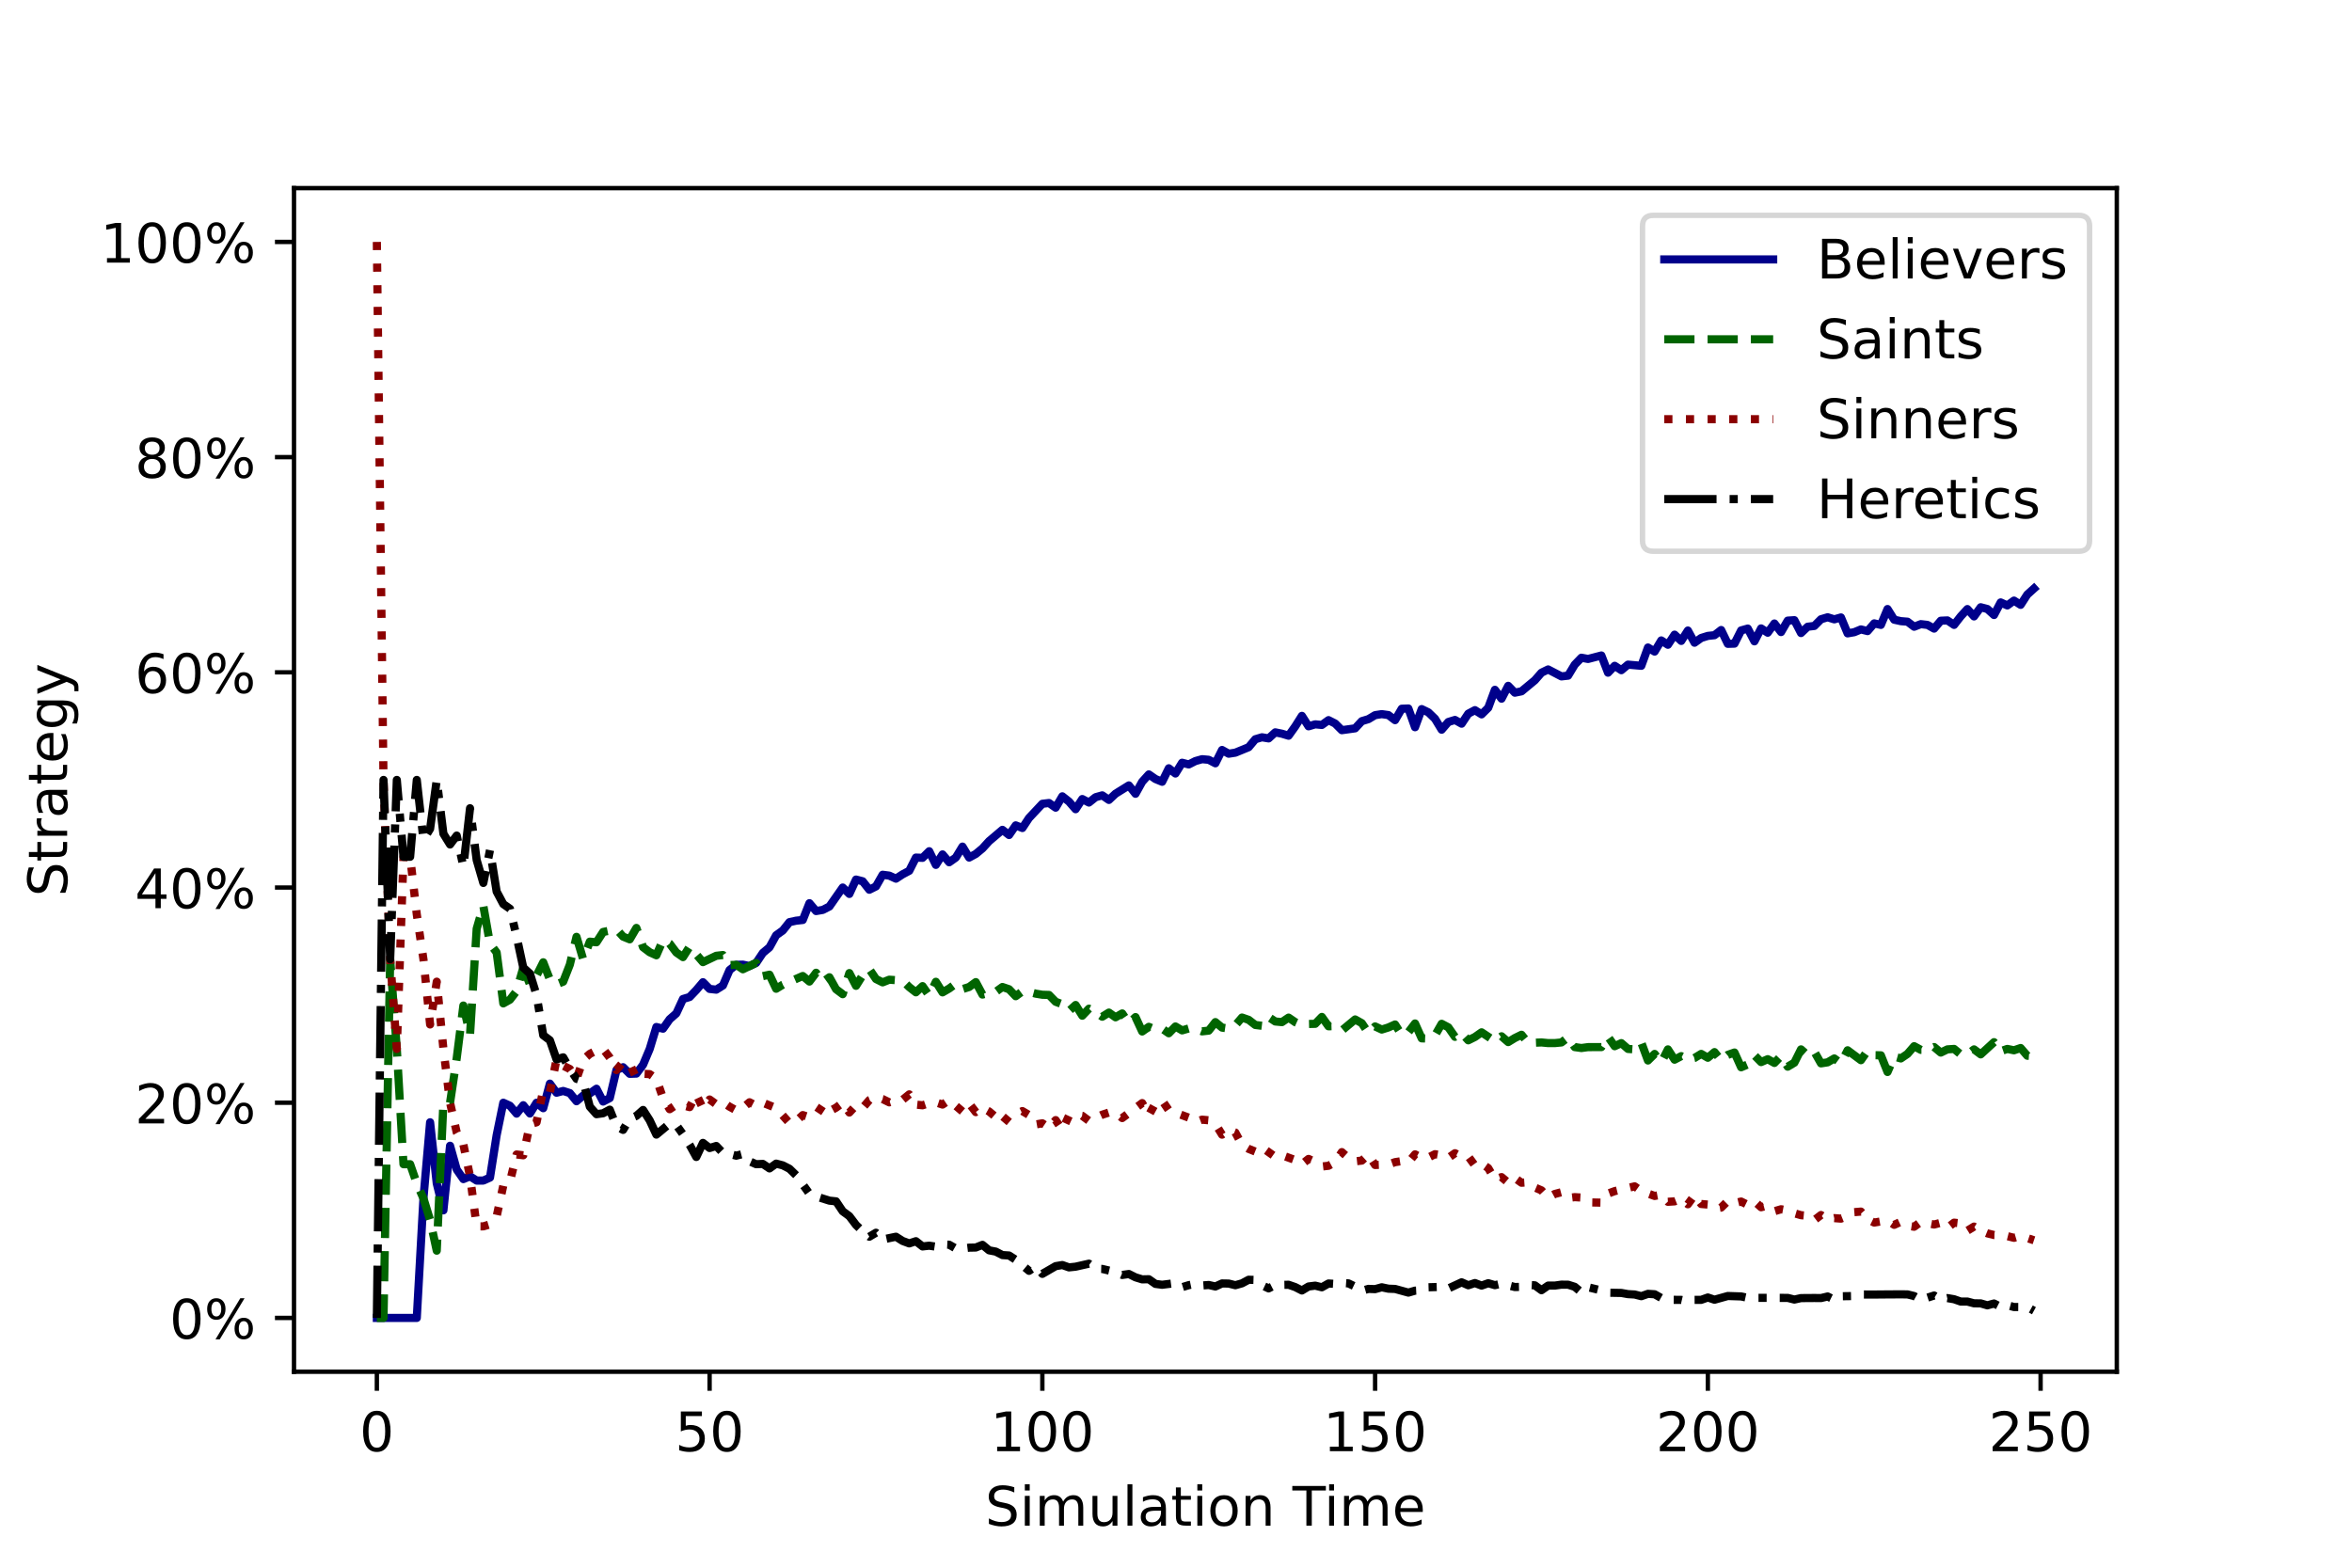 <?xml version="1.0" encoding="utf-8" standalone="no"?>
<!DOCTYPE svg PUBLIC "-//W3C//DTD SVG 1.1//EN"
  "http://www.w3.org/Graphics/SVG/1.1/DTD/svg11.dtd">
<!-- Created with matplotlib (https://matplotlib.org/) -->
<svg height="288pt" version="1.1" viewBox="0 0 432 288" width="432pt" xmlns="http://www.w3.org/2000/svg" xmlns:xlink="http://www.w3.org/1999/xlink">
 <defs>
  <style type="text/css">
*{stroke-linecap:butt;stroke-linejoin:round;}
  </style>
 </defs>
 <g id="figure_1">
  <g id="patch_1">
   <path d="M 0 288 
L 432 288 
L 432 0 
L 0 0 
z
" style="fill:#ffffff;"/>
  </g>
  <g id="axes_1">
   <g id="patch_2">
    <path d="M 54 252 
L 388.8 252 
L 388.8 34.56 
L 54 34.56 
z
" style="fill:#ffffff;"/>
   </g>
   <g id="matplotlib.axis_1">
    <g id="xtick_1">
     <g id="line2d_1">
      <defs>
       <path d="M 0 0 
L 0 3.5 
" id="m17098a641c" style="stroke:#000000;stroke-width:0.8;"/>
      </defs>
      <g>
       <use style="stroke:#000000;stroke-width:0.8;" x="69.218" xlink:href="#m17098a641c" y="252"/>
      </g>
     </g>
     <g id="text_1">
      <!-- 0 -->
      <defs>
       <path d="M 31.781 66.406 
Q 24.172 66.406 20.328 58.906 
Q 16.5 51.422 16.5 36.375 
Q 16.5 21.391 20.328 13.891 
Q 24.172 6.391 31.781 6.391 
Q 39.453 6.391 43.281 13.891 
Q 47.125 21.391 47.125 36.375 
Q 47.125 51.422 43.281 58.906 
Q 39.453 66.406 31.781 66.406 
z
M 31.781 74.219 
Q 44.047 74.219 50.516 64.516 
Q 56.984 54.828 56.984 36.375 
Q 56.984 17.969 50.516 8.266 
Q 44.047 -1.422 31.781 -1.422 
Q 19.531 -1.422 13.062 8.266 
Q 6.594 17.969 6.594 36.375 
Q 6.594 54.828 13.062 64.516 
Q 19.531 74.219 31.781 74.219 
z
" id="DejaVuSans-48"/>
      </defs>
      <g transform="translate(66.037 266.598)scale(0.1 -0.1)">
       <use xlink:href="#DejaVuSans-48"/>
      </g>
     </g>
    </g>
    <g id="xtick_2">
     <g id="line2d_2">
      <g>
       <use style="stroke:#000000;stroke-width:0.8;" x="130.335" xlink:href="#m17098a641c" y="252"/>
      </g>
     </g>
     <g id="text_2">
      <!-- 50 -->
      <defs>
       <path d="M 10.797 72.906 
L 49.516 72.906 
L 49.516 64.594 
L 19.828 64.594 
L 19.828 46.734 
Q 21.969 47.469 24.109 47.828 
Q 26.266 48.188 28.422 48.188 
Q 40.625 48.188 47.75 41.5 
Q 54.891 34.812 54.891 23.391 
Q 54.891 11.625 47.562 5.094 
Q 40.234 -1.422 26.906 -1.422 
Q 22.312 -1.422 17.547 -0.641 
Q 12.797 0.141 7.719 1.703 
L 7.719 11.625 
Q 12.109 9.234 16.797 8.062 
Q 21.484 6.891 26.703 6.891 
Q 35.156 6.891 40.078 11.328 
Q 45.016 15.766 45.016 23.391 
Q 45.016 31 40.078 35.438 
Q 35.156 39.891 26.703 39.891 
Q 22.75 39.891 18.812 39.016 
Q 14.891 38.141 10.797 36.281 
z
" id="DejaVuSans-53"/>
      </defs>
      <g transform="translate(123.973 266.598)scale(0.1 -0.1)">
       <use xlink:href="#DejaVuSans-53"/>
       <use x="63.623" xlink:href="#DejaVuSans-48"/>
      </g>
     </g>
    </g>
    <g id="xtick_3">
     <g id="line2d_3">
      <g>
       <use style="stroke:#000000;stroke-width:0.8;" x="191.453" xlink:href="#m17098a641c" y="252"/>
      </g>
     </g>
     <g id="text_3">
      <!-- 100 -->
      <defs>
       <path d="M 12.406 8.297 
L 28.516 8.297 
L 28.516 63.922 
L 10.984 60.406 
L 10.984 69.391 
L 28.422 72.906 
L 38.281 72.906 
L 38.281 8.297 
L 54.391 8.297 
L 54.391 0 
L 12.406 0 
z
" id="DejaVuSans-49"/>
      </defs>
      <g transform="translate(181.909 266.598)scale(0.1 -0.1)">
       <use xlink:href="#DejaVuSans-49"/>
       <use x="63.623" xlink:href="#DejaVuSans-48"/>
       <use x="127.246" xlink:href="#DejaVuSans-48"/>
      </g>
     </g>
    </g>
    <g id="xtick_4">
     <g id="line2d_4">
      <g>
       <use style="stroke:#000000;stroke-width:0.8;" x="252.57" xlink:href="#m17098a641c" y="252"/>
      </g>
     </g>
     <g id="text_4">
      <!-- 150 -->
      <g transform="translate(243.026 266.598)scale(0.1 -0.1)">
       <use xlink:href="#DejaVuSans-49"/>
       <use x="63.623" xlink:href="#DejaVuSans-53"/>
       <use x="127.246" xlink:href="#DejaVuSans-48"/>
      </g>
     </g>
    </g>
    <g id="xtick_5">
     <g id="line2d_5">
      <g>
       <use style="stroke:#000000;stroke-width:0.8;" x="313.687" xlink:href="#m17098a641c" y="252"/>
      </g>
     </g>
     <g id="text_5">
      <!-- 200 -->
      <defs>
       <path d="M 19.188 8.297 
L 53.609 8.297 
L 53.609 0 
L 7.328 0 
L 7.328 8.297 
Q 12.938 14.109 22.625 23.891 
Q 32.328 33.688 34.812 36.531 
Q 39.547 41.844 41.422 45.531 
Q 43.312 49.219 43.312 52.781 
Q 43.312 58.594 39.234 62.25 
Q 35.156 65.922 28.609 65.922 
Q 23.969 65.922 18.812 64.312 
Q 13.672 62.703 7.812 59.422 
L 7.812 69.391 
Q 13.766 71.781 18.938 73 
Q 24.125 74.219 28.422 74.219 
Q 39.75 74.219 46.484 68.547 
Q 53.219 62.891 53.219 53.422 
Q 53.219 48.922 51.531 44.891 
Q 49.859 40.875 45.406 35.406 
Q 44.188 33.984 37.641 27.219 
Q 31.109 20.453 19.188 8.297 
z
" id="DejaVuSans-50"/>
      </defs>
      <g transform="translate(304.143 266.598)scale(0.1 -0.1)">
       <use xlink:href="#DejaVuSans-50"/>
       <use x="63.623" xlink:href="#DejaVuSans-48"/>
       <use x="127.246" xlink:href="#DejaVuSans-48"/>
      </g>
     </g>
    </g>
    <g id="xtick_6">
     <g id="line2d_6">
      <g>
       <use style="stroke:#000000;stroke-width:0.8;" x="374.804" xlink:href="#m17098a641c" y="252"/>
      </g>
     </g>
     <g id="text_6">
      <!-- 250 -->
      <g transform="translate(365.26 266.598)scale(0.1 -0.1)">
       <use xlink:href="#DejaVuSans-50"/>
       <use x="63.623" xlink:href="#DejaVuSans-53"/>
       <use x="127.246" xlink:href="#DejaVuSans-48"/>
      </g>
     </g>
    </g>
    <g id="text_7">
     <!-- Simulation Time -->
     <defs>
      <path d="M 53.516 70.516 
L 53.516 60.891 
Q 47.906 63.578 42.922 64.891 
Q 37.938 66.219 33.297 66.219 
Q 25.25 66.219 20.875 63.094 
Q 16.5 59.969 16.5 54.203 
Q 16.5 49.359 19.406 46.891 
Q 22.312 44.438 30.422 42.922 
L 36.375 41.703 
Q 47.406 39.594 52.656 34.297 
Q 57.906 29 57.906 20.125 
Q 57.906 9.516 50.797 4.047 
Q 43.703 -1.422 29.984 -1.422 
Q 24.812 -1.422 18.969 -0.25 
Q 13.141 0.922 6.891 3.219 
L 6.891 13.375 
Q 12.891 10.016 18.656 8.297 
Q 24.422 6.594 29.984 6.594 
Q 38.422 6.594 43.016 9.906 
Q 47.609 13.234 47.609 19.391 
Q 47.609 24.75 44.312 27.781 
Q 41.016 30.812 33.5 32.328 
L 27.484 33.5 
Q 16.453 35.688 11.516 40.375 
Q 6.594 45.062 6.594 53.422 
Q 6.594 63.094 13.406 68.656 
Q 20.219 74.219 32.172 74.219 
Q 37.312 74.219 42.625 73.281 
Q 47.953 72.359 53.516 70.516 
z
" id="DejaVuSans-83"/>
      <path d="M 9.422 54.688 
L 18.406 54.688 
L 18.406 0 
L 9.422 0 
z
M 9.422 75.984 
L 18.406 75.984 
L 18.406 64.594 
L 9.422 64.594 
z
" id="DejaVuSans-105"/>
      <path d="M 52 44.188 
Q 55.375 50.25 60.062 53.125 
Q 64.75 56 71.094 56 
Q 79.641 56 84.281 50.016 
Q 88.922 44.047 88.922 33.016 
L 88.922 0 
L 79.891 0 
L 79.891 32.719 
Q 79.891 40.578 77.094 44.375 
Q 74.312 48.188 68.609 48.188 
Q 61.625 48.188 57.562 43.547 
Q 53.516 38.922 53.516 30.906 
L 53.516 0 
L 44.484 0 
L 44.484 32.719 
Q 44.484 40.625 41.703 44.406 
Q 38.922 48.188 33.109 48.188 
Q 26.219 48.188 22.156 43.531 
Q 18.109 38.875 18.109 30.906 
L 18.109 0 
L 9.078 0 
L 9.078 54.688 
L 18.109 54.688 
L 18.109 46.188 
Q 21.188 51.219 25.484 53.609 
Q 29.781 56 35.688 56 
Q 41.656 56 45.828 52.969 
Q 50 49.953 52 44.188 
z
" id="DejaVuSans-109"/>
      <path d="M 8.5 21.578 
L 8.5 54.688 
L 17.484 54.688 
L 17.484 21.922 
Q 17.484 14.156 20.5 10.266 
Q 23.531 6.391 29.594 6.391 
Q 36.859 6.391 41.078 11.031 
Q 45.312 15.672 45.312 23.688 
L 45.312 54.688 
L 54.297 54.688 
L 54.297 0 
L 45.312 0 
L 45.312 8.406 
Q 42.047 3.422 37.719 1 
Q 33.406 -1.422 27.688 -1.422 
Q 18.266 -1.422 13.375 4.438 
Q 8.5 10.297 8.5 21.578 
z
M 31.109 56 
z
" id="DejaVuSans-117"/>
      <path d="M 9.422 75.984 
L 18.406 75.984 
L 18.406 0 
L 9.422 0 
z
" id="DejaVuSans-108"/>
      <path d="M 34.281 27.484 
Q 23.391 27.484 19.188 25 
Q 14.984 22.516 14.984 16.5 
Q 14.984 11.719 18.141 8.906 
Q 21.297 6.109 26.703 6.109 
Q 34.188 6.109 38.703 11.406 
Q 43.219 16.703 43.219 25.484 
L 43.219 27.484 
z
M 52.203 31.203 
L 52.203 0 
L 43.219 0 
L 43.219 8.297 
Q 40.141 3.328 35.547 0.953 
Q 30.953 -1.422 24.312 -1.422 
Q 15.922 -1.422 10.953 3.297 
Q 6 8.016 6 15.922 
Q 6 25.141 12.172 29.828 
Q 18.359 34.516 30.609 34.516 
L 43.219 34.516 
L 43.219 35.406 
Q 43.219 41.609 39.141 45 
Q 35.062 48.391 27.688 48.391 
Q 23 48.391 18.547 47.266 
Q 14.109 46.141 10.016 43.891 
L 10.016 52.203 
Q 14.938 54.109 19.578 55.047 
Q 24.219 56 28.609 56 
Q 40.484 56 46.344 49.844 
Q 52.203 43.703 52.203 31.203 
z
" id="DejaVuSans-97"/>
      <path d="M 18.312 70.219 
L 18.312 54.688 
L 36.812 54.688 
L 36.812 47.703 
L 18.312 47.703 
L 18.312 18.016 
Q 18.312 11.328 20.141 9.422 
Q 21.969 7.516 27.594 7.516 
L 36.812 7.516 
L 36.812 0 
L 27.594 0 
Q 17.188 0 13.234 3.875 
Q 9.281 7.766 9.281 18.016 
L 9.281 47.703 
L 2.688 47.703 
L 2.688 54.688 
L 9.281 54.688 
L 9.281 70.219 
z
" id="DejaVuSans-116"/>
      <path d="M 30.609 48.391 
Q 23.391 48.391 19.188 42.75 
Q 14.984 37.109 14.984 27.297 
Q 14.984 17.484 19.156 11.844 
Q 23.344 6.203 30.609 6.203 
Q 37.797 6.203 41.984 11.859 
Q 46.188 17.531 46.188 27.297 
Q 46.188 37.016 41.984 42.703 
Q 37.797 48.391 30.609 48.391 
z
M 30.609 56 
Q 42.328 56 49.016 48.375 
Q 55.719 40.766 55.719 27.297 
Q 55.719 13.875 49.016 6.219 
Q 42.328 -1.422 30.609 -1.422 
Q 18.844 -1.422 12.172 6.219 
Q 5.516 13.875 5.516 27.297 
Q 5.516 40.766 12.172 48.375 
Q 18.844 56 30.609 56 
z
" id="DejaVuSans-111"/>
      <path d="M 54.891 33.016 
L 54.891 0 
L 45.906 0 
L 45.906 32.719 
Q 45.906 40.484 42.875 44.328 
Q 39.844 48.188 33.797 48.188 
Q 26.516 48.188 22.312 43.547 
Q 18.109 38.922 18.109 30.906 
L 18.109 0 
L 9.078 0 
L 9.078 54.688 
L 18.109 54.688 
L 18.109 46.188 
Q 21.344 51.125 25.703 53.562 
Q 30.078 56 35.797 56 
Q 45.219 56 50.047 50.172 
Q 54.891 44.344 54.891 33.016 
z
" id="DejaVuSans-110"/>
      <path id="DejaVuSans-32"/>
      <path d="M -0.297 72.906 
L 61.375 72.906 
L 61.375 64.594 
L 35.5 64.594 
L 35.5 0 
L 25.594 0 
L 25.594 64.594 
L -0.297 64.594 
z
" id="DejaVuSans-84"/>
      <path d="M 56.203 29.594 
L 56.203 25.203 
L 14.891 25.203 
Q 15.484 15.922 20.484 11.062 
Q 25.484 6.203 34.422 6.203 
Q 39.594 6.203 44.453 7.469 
Q 49.312 8.734 54.109 11.281 
L 54.109 2.781 
Q 49.266 0.734 44.188 -0.344 
Q 39.109 -1.422 33.891 -1.422 
Q 20.797 -1.422 13.156 6.188 
Q 5.516 13.812 5.516 26.812 
Q 5.516 40.234 12.766 48.109 
Q 20.016 56 32.328 56 
Q 43.359 56 49.781 48.891 
Q 56.203 41.797 56.203 29.594 
z
M 47.219 32.234 
Q 47.125 39.594 43.094 43.984 
Q 39.062 48.391 32.422 48.391 
Q 24.906 48.391 20.391 44.141 
Q 15.875 39.891 15.188 32.172 
z
" id="DejaVuSans-101"/>
     </defs>
     <g transform="translate(180.945 280.277)scale(0.1 -0.1)">
      <use xlink:href="#DejaVuSans-83"/>
      <use x="63.477" xlink:href="#DejaVuSans-105"/>
      <use x="91.26" xlink:href="#DejaVuSans-109"/>
      <use x="188.672" xlink:href="#DejaVuSans-117"/>
      <use x="252.051" xlink:href="#DejaVuSans-108"/>
      <use x="279.834" xlink:href="#DejaVuSans-97"/>
      <use x="341.113" xlink:href="#DejaVuSans-116"/>
      <use x="380.322" xlink:href="#DejaVuSans-105"/>
      <use x="408.105" xlink:href="#DejaVuSans-111"/>
      <use x="469.287" xlink:href="#DejaVuSans-110"/>
      <use x="532.666" xlink:href="#DejaVuSans-32"/>
      <use x="564.453" xlink:href="#DejaVuSans-84"/>
      <use x="622.412" xlink:href="#DejaVuSans-105"/>
      <use x="650.195" xlink:href="#DejaVuSans-109"/>
      <use x="747.607" xlink:href="#DejaVuSans-101"/>
     </g>
    </g>
   </g>
   <g id="matplotlib.axis_2">
    <g id="ytick_1">
     <g id="line2d_7">
      <defs>
       <path d="M 0 0 
L -3.5 0 
" id="m37dd8f65c0" style="stroke:#000000;stroke-width:0.8;"/>
      </defs>
      <g>
       <use style="stroke:#000000;stroke-width:0.8;" x="54" xlink:href="#m37dd8f65c0" y="242.116"/>
      </g>
     </g>
     <g id="text_8">
      <!-- 0% -->
      <defs>
       <path d="M 72.703 32.078 
Q 68.453 32.078 66.031 28.469 
Q 63.625 24.859 63.625 18.406 
Q 63.625 12.062 66.031 8.422 
Q 68.453 4.781 72.703 4.781 
Q 76.859 4.781 79.266 8.422 
Q 81.688 12.062 81.688 18.406 
Q 81.688 24.812 79.266 28.438 
Q 76.859 32.078 72.703 32.078 
z
M 72.703 38.281 
Q 80.422 38.281 84.953 32.906 
Q 89.5 27.547 89.5 18.406 
Q 89.5 9.281 84.938 3.922 
Q 80.375 -1.422 72.703 -1.422 
Q 64.891 -1.422 60.344 3.922 
Q 55.812 9.281 55.812 18.406 
Q 55.812 27.594 60.375 32.938 
Q 64.938 38.281 72.703 38.281 
z
M 22.312 68.016 
Q 18.109 68.016 15.688 64.375 
Q 13.281 60.75 13.281 54.391 
Q 13.281 47.953 15.672 44.328 
Q 18.062 40.719 22.312 40.719 
Q 26.562 40.719 28.969 44.328 
Q 31.391 47.953 31.391 54.391 
Q 31.391 60.688 28.953 64.344 
Q 26.516 68.016 22.312 68.016 
z
M 66.406 74.219 
L 74.219 74.219 
L 28.609 -1.422 
L 20.797 -1.422 
z
M 22.312 74.219 
Q 30.031 74.219 34.609 68.875 
Q 39.203 63.531 39.203 54.391 
Q 39.203 45.172 34.641 39.844 
Q 30.078 34.516 22.312 34.516 
Q 14.547 34.516 10.031 39.859 
Q 5.516 45.219 5.516 54.391 
Q 5.516 63.484 10.047 68.844 
Q 14.594 74.219 22.312 74.219 
z
" id="DejaVuSans-37"/>
      </defs>
      <g transform="translate(31.136 245.916)scale(0.1 -0.1)">
       <use xlink:href="#DejaVuSans-48"/>
       <use x="63.623" xlink:href="#DejaVuSans-37"/>
      </g>
     </g>
    </g>
    <g id="ytick_2">
     <g id="line2d_8">
      <g>
       <use style="stroke:#000000;stroke-width:0.8;" x="54" xlink:href="#m37dd8f65c0" y="202.582"/>
      </g>
     </g>
     <g id="text_9">
      <!-- 20% -->
      <g transform="translate(24.773 206.381)scale(0.1 -0.1)">
       <use xlink:href="#DejaVuSans-50"/>
       <use x="63.623" xlink:href="#DejaVuSans-48"/>
       <use x="127.246" xlink:href="#DejaVuSans-37"/>
      </g>
     </g>
    </g>
    <g id="ytick_3">
     <g id="line2d_9">
      <g>
       <use style="stroke:#000000;stroke-width:0.8;" x="54" xlink:href="#m37dd8f65c0" y="163.047"/>
      </g>
     </g>
     <g id="text_10">
      <!-- 40% -->
      <defs>
       <path d="M 37.797 64.312 
L 12.891 25.391 
L 37.797 25.391 
z
M 35.203 72.906 
L 47.609 72.906 
L 47.609 25.391 
L 58.016 25.391 
L 58.016 17.188 
L 47.609 17.188 
L 47.609 0 
L 37.797 0 
L 37.797 17.188 
L 4.891 17.188 
L 4.891 26.703 
z
" id="DejaVuSans-52"/>
      </defs>
      <g transform="translate(24.773 166.846)scale(0.1 -0.1)">
       <use xlink:href="#DejaVuSans-52"/>
       <use x="63.623" xlink:href="#DejaVuSans-48"/>
       <use x="127.246" xlink:href="#DejaVuSans-37"/>
      </g>
     </g>
    </g>
    <g id="ytick_4">
     <g id="line2d_10">
      <g>
       <use style="stroke:#000000;stroke-width:0.8;" x="54" xlink:href="#m37dd8f65c0" y="123.513"/>
      </g>
     </g>
     <g id="text_11">
      <!-- 60% -->
      <defs>
       <path d="M 33.016 40.375 
Q 26.375 40.375 22.484 35.828 
Q 18.609 31.297 18.609 23.391 
Q 18.609 15.531 22.484 10.953 
Q 26.375 6.391 33.016 6.391 
Q 39.656 6.391 43.531 10.953 
Q 47.406 15.531 47.406 23.391 
Q 47.406 31.297 43.531 35.828 
Q 39.656 40.375 33.016 40.375 
z
M 52.594 71.297 
L 52.594 62.312 
Q 48.875 64.062 45.094 64.984 
Q 41.312 65.922 37.594 65.922 
Q 27.828 65.922 22.672 59.328 
Q 17.531 52.734 16.797 39.406 
Q 19.672 43.656 24.016 45.922 
Q 28.375 48.188 33.594 48.188 
Q 44.578 48.188 50.953 41.516 
Q 57.328 34.859 57.328 23.391 
Q 57.328 12.156 50.688 5.359 
Q 44.047 -1.422 33.016 -1.422 
Q 20.359 -1.422 13.672 8.266 
Q 6.984 17.969 6.984 36.375 
Q 6.984 53.656 15.188 63.938 
Q 23.391 74.219 37.203 74.219 
Q 40.922 74.219 44.703 73.484 
Q 48.484 72.75 52.594 71.297 
z
" id="DejaVuSans-54"/>
      </defs>
      <g transform="translate(24.773 127.312)scale(0.1 -0.1)">
       <use xlink:href="#DejaVuSans-54"/>
       <use x="63.623" xlink:href="#DejaVuSans-48"/>
       <use x="127.246" xlink:href="#DejaVuSans-37"/>
      </g>
     </g>
    </g>
    <g id="ytick_5">
     <g id="line2d_11">
      <g>
       <use style="stroke:#000000;stroke-width:0.8;" x="54" xlink:href="#m37dd8f65c0" y="83.978"/>
      </g>
     </g>
     <g id="text_12">
      <!-- 80% -->
      <defs>
       <path d="M 31.781 34.625 
Q 24.75 34.625 20.719 30.859 
Q 16.703 27.094 16.703 20.516 
Q 16.703 13.922 20.719 10.156 
Q 24.75 6.391 31.781 6.391 
Q 38.812 6.391 42.859 10.172 
Q 46.922 13.969 46.922 20.516 
Q 46.922 27.094 42.891 30.859 
Q 38.875 34.625 31.781 34.625 
z
M 21.922 38.812 
Q 15.578 40.375 12.031 44.719 
Q 8.5 49.078 8.5 55.328 
Q 8.5 64.062 14.719 69.141 
Q 20.953 74.219 31.781 74.219 
Q 42.672 74.219 48.875 69.141 
Q 55.078 64.062 55.078 55.328 
Q 55.078 49.078 51.531 44.719 
Q 48 40.375 41.703 38.812 
Q 48.828 37.156 52.797 32.312 
Q 56.781 27.484 56.781 20.516 
Q 56.781 9.906 50.312 4.234 
Q 43.844 -1.422 31.781 -1.422 
Q 19.734 -1.422 13.25 4.234 
Q 6.781 9.906 6.781 20.516 
Q 6.781 27.484 10.781 32.312 
Q 14.797 37.156 21.922 38.812 
z
M 18.312 54.391 
Q 18.312 48.734 21.844 45.562 
Q 25.391 42.391 31.781 42.391 
Q 38.141 42.391 41.719 45.562 
Q 45.312 48.734 45.312 54.391 
Q 45.312 60.062 41.719 63.234 
Q 38.141 66.406 31.781 66.406 
Q 25.391 66.406 21.844 63.234 
Q 18.312 60.062 18.312 54.391 
z
" id="DejaVuSans-56"/>
      </defs>
      <g transform="translate(24.773 87.777)scale(0.1 -0.1)">
       <use xlink:href="#DejaVuSans-56"/>
       <use x="63.623" xlink:href="#DejaVuSans-48"/>
       <use x="127.246" xlink:href="#DejaVuSans-37"/>
      </g>
     </g>
    </g>
    <g id="ytick_6">
     <g id="line2d_12">
      <g>
       <use style="stroke:#000000;stroke-width:0.8;" x="54" xlink:href="#m37dd8f65c0" y="44.444"/>
      </g>
     </g>
     <g id="text_13">
      <!-- 100% -->
      <g transform="translate(18.411 48.243)scale(0.1 -0.1)">
       <use xlink:href="#DejaVuSans-49"/>
       <use x="63.623" xlink:href="#DejaVuSans-48"/>
       <use x="127.246" xlink:href="#DejaVuSans-48"/>
       <use x="190.869" xlink:href="#DejaVuSans-37"/>
      </g>
     </g>
    </g>
    <g id="text_14">
     <!-- Strategy -->
     <defs>
      <path d="M 41.109 46.297 
Q 39.594 47.172 37.812 47.578 
Q 36.031 48 33.891 48 
Q 26.266 48 22.188 43.047 
Q 18.109 38.094 18.109 28.812 
L 18.109 0 
L 9.078 0 
L 9.078 54.688 
L 18.109 54.688 
L 18.109 46.188 
Q 20.953 51.172 25.484 53.578 
Q 30.031 56 36.531 56 
Q 37.453 56 38.578 55.875 
Q 39.703 55.766 41.062 55.516 
z
" id="DejaVuSans-114"/>
      <path d="M 45.406 27.984 
Q 45.406 37.75 41.375 43.109 
Q 37.359 48.484 30.078 48.484 
Q 22.859 48.484 18.828 43.109 
Q 14.797 37.75 14.797 27.984 
Q 14.797 18.266 18.828 12.891 
Q 22.859 7.516 30.078 7.516 
Q 37.359 7.516 41.375 12.891 
Q 45.406 18.266 45.406 27.984 
z
M 54.391 6.781 
Q 54.391 -7.172 48.188 -13.984 
Q 42 -20.797 29.203 -20.797 
Q 24.469 -20.797 20.266 -20.094 
Q 16.062 -19.391 12.109 -17.922 
L 12.109 -9.188 
Q 16.062 -11.328 19.922 -12.344 
Q 23.781 -13.375 27.781 -13.375 
Q 36.625 -13.375 41.016 -8.766 
Q 45.406 -4.156 45.406 5.172 
L 45.406 9.625 
Q 42.625 4.781 38.281 2.391 
Q 33.938 0 27.875 0 
Q 17.828 0 11.672 7.656 
Q 5.516 15.328 5.516 27.984 
Q 5.516 40.672 11.672 48.328 
Q 17.828 56 27.875 56 
Q 33.938 56 38.281 53.609 
Q 42.625 51.219 45.406 46.391 
L 45.406 54.688 
L 54.391 54.688 
z
" id="DejaVuSans-103"/>
      <path d="M 32.172 -5.078 
Q 28.375 -14.844 24.75 -17.812 
Q 21.141 -20.797 15.094 -20.797 
L 7.906 -20.797 
L 7.906 -13.281 
L 13.188 -13.281 
Q 16.891 -13.281 18.938 -11.516 
Q 21 -9.766 23.484 -3.219 
L 25.094 0.875 
L 2.984 54.688 
L 12.5 54.688 
L 29.594 11.922 
L 46.688 54.688 
L 56.203 54.688 
z
" id="DejaVuSans-121"/>
     </defs>
     <g transform="translate(12.331 164.704)rotate(-90)scale(0.1 -0.1)">
      <use xlink:href="#DejaVuSans-83"/>
      <use x="63.477" xlink:href="#DejaVuSans-116"/>
      <use x="102.686" xlink:href="#DejaVuSans-114"/>
      <use x="143.799" xlink:href="#DejaVuSans-97"/>
      <use x="205.078" xlink:href="#DejaVuSans-116"/>
      <use x="244.287" xlink:href="#DejaVuSans-101"/>
      <use x="305.811" xlink:href="#DejaVuSans-103"/>
      <use x="369.287" xlink:href="#DejaVuSans-121"/>
     </g>
    </g>
   </g>
   <g id="line2d_13">
    <path clip-path="url(#p151de17c86)" d="M 69.218 242.116 
L 76.552 242.116 
L 77.775 220.153 
L 78.997 206.176 
L 80.219 217.407 
L 81.442 222.349 
L 82.664 210.489 
L 83.886 214.851 
L 85.109 216.61 
L 86.331 216.107 
L 87.553 216.882 
L 88.776 216.882 
L 89.998 216.333 
L 91.22 208.549 
L 92.443 202.582 
L 93.665 203.139 
L 94.887 204.584 
L 96.11 203.042 
L 97.332 204.559 
L 98.554 202.582 
L 99.777 203.587 
L 100.999 199.075 
L 102.221 200.743 
L 103.444 200.42 
L 104.666 200.812 
L 105.888 202.307 
L 107.111 201.264 
L 108.333 200.884 
L 109.556 200.009 
L 110.778 202.367 
L 112 201.732 
L 113.223 196.579 
L 114.445 196.057 
L 115.667 197.274 
L 116.89 197.23 
L 118.112 195.605 
L 119.334 192.698 
L 120.557 188.672 
L 121.779 188.979 
L 123.001 187.244 
L 124.224 186.171 
L 125.446 183.525 
L 126.668 183.161 
L 127.891 181.884 
L 129.113 180.442 
L 130.335 181.675 
L 131.558 181.809 
L 132.78 181.043 
L 134.002 178.204 
L 135.225 177.248 
L 136.447 177.215 
L 137.669 177.477 
L 138.892 176.888 
L 140.114 175.063 
L 141.336 174.033 
L 142.559 171.816 
L 143.781 170.939 
L 145.004 169.405 
L 146.226 169.14 
L 147.448 169.009 
L 148.671 165.926 
L 149.893 167.369 
L 151.115 167.161 
L 152.338 166.536 
L 154.782 163.047 
L 156.005 164.224 
L 157.227 161.583 
L 158.449 161.896 
L 159.672 163.454 
L 160.894 162.843 
L 162.116 160.702 
L 163.339 160.862 
L 164.561 161.42 
L 165.783 160.623 
L 167.006 159.975 
L 168.228 157.547 
L 169.45 157.592 
L 170.673 156.379 
L 171.895 158.886 
L 173.117 156.965 
L 174.34 158.408 
L 175.562 157.543 
L 176.784 155.53 
L 178.007 157.545 
L 179.229 156.878 
L 180.451 155.865 
L 181.674 154.523 
L 184.119 152.45 
L 185.341 153.4 
L 186.563 151.628 
L 187.786 152.114 
L 189.008 150.268 
L 191.453 147.665 
L 192.675 147.518 
L 193.897 148.375 
L 195.12 146.295 
L 196.342 147.26 
L 197.564 148.659 
L 198.787 146.792 
L 200.009 147.433 
L 201.231 146.457 
L 202.454 146.113 
L 203.676 146.953 
L 204.898 145.806 
L 207.343 144.289 
L 208.565 145.823 
L 209.788 143.617 
L 211.01 142.265 
L 212.232 143.116 
L 213.455 143.618 
L 214.677 141.142 
L 215.899 142.101 
L 217.122 140.124 
L 218.344 140.437 
L 219.566 139.815 
L 220.789 139.472 
L 222.011 139.582 
L 223.234 140.223 
L 224.456 137.78 
L 225.678 138.463 
L 226.901 138.271 
L 229.345 137.27 
L 230.568 135.805 
L 231.79 135.446 
L 233.012 135.651 
L 234.235 134.539 
L 235.457 134.789 
L 236.679 135.156 
L 237.902 133.446 
L 239.124 131.514 
L 240.346 133.43 
L 241.569 133.067 
L 242.791 133.181 
L 244.013 132.298 
L 245.236 132.919 
L 246.458 134.141 
L 248.903 133.803 
L 250.125 132.483 
L 251.347 132.113 
L 252.57 131.38 
L 253.792 131.194 
L 255.014 131.366 
L 256.237 132.298 
L 257.459 130.201 
L 258.681 130.157 
L 259.904 133.597 
L 261.126 130.271 
L 262.349 130.863 
L 263.571 132.041 
L 264.793 134.051 
L 266.016 132.636 
L 267.238 132.262 
L 268.46 132.949 
L 269.683 131.113 
L 270.905 130.462 
L 272.127 131.235 
L 273.35 130.024 
L 274.572 126.724 
L 275.794 128.355 
L 277.017 125.996 
L 278.239 127.252 
L 279.461 127.003 
L 281.906 124.977 
L 283.128 123.581 
L 284.351 122.985 
L 286.795 124.26 
L 288.018 124.123 
L 289.24 122.101 
L 290.462 120.832 
L 291.685 121.058 
L 294.129 120.42 
L 295.352 123.579 
L 296.574 122.315 
L 297.796 123.119 
L 299.019 122.101 
L 301.464 122.315 
L 302.686 118.954 
L 303.908 119.7 
L 305.131 117.656 
L 306.353 118.446 
L 307.575 116.594 
L 308.798 117.742 
L 310.02 115.835 
L 311.242 118.073 
L 312.465 117.2 
L 313.687 116.821 
L 314.909 116.69 
L 316.132 115.741 
L 317.354 118.277 
L 318.576 118.241 
L 319.799 115.816 
L 321.021 115.472 
L 322.243 117.817 
L 323.466 115.446 
L 324.688 116.235 
L 325.91 114.543 
L 327.133 116.116 
L 328.355 114.014 
L 329.577 113.933 
L 330.8 116.295 
L 332.022 115.137 
L 333.244 114.993 
L 334.467 113.762 
L 335.689 113.399 
L 336.912 113.779 
L 338.134 113.43 
L 339.356 116.355 
L 340.579 116.142 
L 341.801 115.632 
L 343.023 115.935 
L 344.246 114.522 
L 345.468 114.802 
L 346.69 111.885 
L 347.913 113.843 
L 349.135 114.112 
L 350.357 114.21 
L 351.58 115.137 
L 352.802 114.661 
L 354.024 114.802 
L 355.247 115.482 
L 356.469 114.033 
L 357.691 113.977 
L 358.914 114.796 
L 360.136 113.228 
L 361.358 111.893 
L 362.581 113.243 
L 363.803 111.559 
L 365.025 111.877 
L 366.248 112.983 
L 367.47 110.672 
L 368.692 111.225 
L 369.915 110.335 
L 371.137 111.116 
L 372.359 109.227 
L 373.582 108.123 
L 373.582 108.123 
" style="fill:none;stroke:#00008b;stroke-linecap:square;stroke-width:1.5;"/>
   </g>
   <g id="line2d_14">
    <path clip-path="url(#p151de17c86)" d="M 69.218 242.116 
L 70.441 242.116 
L 71.663 176.225 
L 72.885 192.698 
L 74.108 213.877 
L 75.33 213.877 
L 76.552 217.407 
L 77.775 220.153 
L 78.997 224.146 
L 80.219 229.762 
L 81.442 202.582 
L 82.664 202.582 
L 83.886 194.402 
L 85.109 184.728 
L 86.331 190.097 
L 87.553 170.618 
L 88.776 166.412 
L 89.998 173.361 
L 91.22 174.982 
L 92.443 184.335 
L 93.665 183.65 
L 94.887 182.064 
L 96.11 177.758 
L 97.332 180.838 
L 98.554 179.22 
L 99.777 176.784 
L 100.999 179.945 
L 102.221 180.822 
L 103.444 180.344 
L 104.666 177.209 
L 105.888 172.107 
L 107.111 176.225 
L 108.333 172.992 
L 109.556 173.106 
L 110.778 171.212 
L 113.223 170.706 
L 114.445 172.067 
L 115.667 172.565 
L 116.89 170.471 
L 118.112 174.011 
L 119.334 174.939 
L 120.557 175.493 
L 121.779 172.683 
L 123.001 173.361 
L 124.224 174.982 
L 125.446 175.831 
L 126.668 173.913 
L 129.113 176.753 
L 131.558 175.587 
L 132.78 175.448 
L 134.002 177.291 
L 135.225 177.248 
L 136.447 178.064 
L 138.892 176.888 
L 140.114 179.326 
L 141.336 179.062 
L 142.559 181.643 
L 143.781 180.897 
L 147.448 179.301 
L 148.671 180.322 
L 149.893 178.705 
L 151.115 180.409 
L 152.338 179.531 
L 153.56 181.726 
L 154.782 182.643 
L 156.005 178.764 
L 157.227 181.106 
L 158.449 179.159 
L 159.672 178.034 
L 160.894 179.855 
L 162.116 180.469 
L 163.339 179.981 
L 165.783 180.154 
L 167.006 181.345 
L 168.228 182.299 
L 169.45 181.164 
L 170.673 182.917 
L 171.895 180.365 
L 173.117 182.308 
L 174.34 181.604 
L 175.562 180.7 
L 176.784 181.707 
L 178.007 181.32 
L 179.229 180.427 
L 180.451 182.714 
L 181.674 182.378 
L 182.896 182.205 
L 184.119 181.32 
L 185.341 181.735 
L 186.563 183.015 
L 187.786 182.115 
L 189.008 182.216 
L 190.23 182.544 
L 191.453 182.747 
L 192.675 182.781 
L 193.897 184.037 
L 195.12 184.49 
L 196.342 185.733 
L 197.564 184.63 
L 198.787 186.594 
L 200.009 185.306 
L 201.231 185.925 
L 202.454 186.781 
L 203.676 186.02 
L 204.898 186.889 
L 206.121 186.178 
L 207.343 187.992 
L 208.565 186.849 
L 209.788 189.494 
L 211.01 188.636 
L 212.232 189.162 
L 213.455 188.975 
L 214.677 189.82 
L 215.899 188.573 
L 217.122 189.293 
L 218.344 188.935 
L 219.566 188.986 
L 220.789 189.47 
L 222.011 189.336 
L 223.234 187.773 
L 224.456 188.781 
L 225.678 188.961 
L 226.901 188.357 
L 228.123 186.929 
L 229.345 187.356 
L 230.568 188.296 
L 231.79 188.448 
L 233.012 186.849 
L 234.235 187.656 
L 235.457 187.773 
L 236.679 186.944 
L 237.902 187.781 
L 239.124 188.328 
L 240.346 188.113 
L 241.569 188.086 
L 242.791 186.821 
L 244.013 188.538 
L 245.236 188.505 
L 246.458 189.313 
L 248.903 187.282 
L 250.125 187.964 
L 251.347 189.781 
L 252.57 188.566 
L 253.792 189.139 
L 255.014 188.755 
L 256.237 188.206 
L 257.459 190.132 
L 258.681 189.625 
L 259.904 188.023 
L 261.126 190.755 
L 262.349 190.794 
L 263.571 190.219 
L 264.793 188.084 
L 266.016 188.728 
L 267.238 190.478 
L 268.46 189.771 
L 269.683 191.115 
L 270.905 190.506 
L 272.127 189.646 
L 274.572 191.277 
L 275.794 190.377 
L 277.017 191.44 
L 278.239 190.695 
L 279.461 190.097 
L 280.684 191.604 
L 283.128 191.509 
L 284.351 191.626 
L 285.573 191.626 
L 286.795 191.509 
L 288.018 190.579 
L 289.24 192.362 
L 290.462 192.531 
L 291.685 192.367 
L 294.129 192.362 
L 295.352 190.463 
L 296.574 192.199 
L 297.796 191.633 
L 299.019 192.698 
L 300.241 192.781 
L 301.464 191.533 
L 302.686 194.825 
L 303.908 193.618 
L 305.131 195.194 
L 306.353 192.782 
L 307.575 194.675 
L 308.798 194.025 
L 310.02 194.634 
L 311.242 194.357 
L 312.465 193.612 
L 313.687 194.32 
L 314.909 193.284 
L 316.132 194.81 
L 317.354 193.789 
L 318.576 193.357 
L 319.799 196.069 
L 321.021 195.546 
L 322.243 193.871 
L 323.466 195.115 
L 324.688 194.583 
L 325.91 195.273 
L 327.133 194.007 
L 328.355 195.959 
L 329.577 195.228 
L 330.8 192.781 
L 332.022 193.871 
L 333.244 193.197 
L 334.467 195.352 
L 335.689 195.161 
L 336.912 194.448 
L 338.134 195.352 
L 339.356 192.949 
L 341.801 194.768 
L 343.023 193.028 
L 344.246 193.855 
L 345.468 193.871 
L 346.69 196.934 
L 347.913 194.096 
L 349.135 194.448 
L 350.357 193.612 
L 351.58 192.196 
L 352.802 192.865 
L 354.024 192.866 
L 355.247 192.355 
L 356.469 193.371 
L 357.691 192.781 
L 358.914 192.698 
L 360.136 193.7 
L 361.358 193.7 
L 362.581 192.782 
L 363.803 193.7 
L 366.248 191.457 
L 367.47 193.121 
L 368.692 192.698 
L 369.915 192.949 
L 371.137 192.531 
L 372.359 193.944 
L 373.582 194.025 
L 373.582 194.025 
" style="fill:none;stroke:#006400;stroke-dasharray:5.55,2.4;stroke-dashoffset:0;stroke-width:1.5;"/>
   </g>
   <g id="line2d_15">
    <path clip-path="url(#p151de17c86)" d="M 69.218 44.444 
L 70.441 143.28 
L 71.663 176.225 
L 72.885 192.698 
L 74.108 157.399 
L 75.33 157.399 
L 76.552 167.989 
L 77.775 176.225 
L 78.997 188.206 
L 80.219 180.344 
L 81.442 192.698 
L 82.664 202.582 
L 83.886 208.035 
L 85.109 210.234 
L 86.331 216.107 
L 87.553 225.293 
L 88.776 225.293 
L 89.998 224.927 
L 91.22 223.468 
L 92.443 217.787 
L 93.665 217.059 
L 94.887 212.09 
L 96.11 212.236 
L 97.332 206.535 
L 98.554 206.176 
L 99.777 200.237 
L 100.999 200.669 
L 102.221 194.614 
L 103.444 195.787 
L 104.666 196.386 
L 105.888 198.189 
L 107.111 194.675 
L 108.333 193.608 
L 109.556 192.991 
L 110.778 192.698 
L 112 194.292 
L 113.223 196.579 
L 114.445 195.097 
L 115.667 195.444 
L 116.89 198.093 
L 118.112 197.266 
L 119.334 197.331 
L 120.557 198.189 
L 121.779 201.732 
L 123.001 203.772 
L 124.224 202.955 
L 125.446 203.055 
L 126.668 203.391 
L 127.891 201.049 
L 129.113 203.636 
L 130.335 201.987 
L 131.558 202.869 
L 132.78 202.489 
L 134.002 203.312 
L 135.225 203.984 
L 136.447 203.515 
L 137.669 202.498 
L 138.892 203.139 
L 140.114 202.582 
L 142.559 203.565 
L 145.004 206.309 
L 146.226 205.983 
L 147.448 204.853 
L 148.671 205.25 
L 149.893 204.92 
L 151.115 203.07 
L 152.338 204.155 
L 153.56 203.495 
L 154.782 202.582 
L 156.005 204.382 
L 157.227 203.07 
L 158.449 203.53 
L 159.672 202.107 
L 160.894 201.629 
L 162.116 201.912 
L 163.339 202.514 
L 164.561 202.107 
L 165.783 202.043 
L 167.006 201.046 
L 168.228 202.926 
L 169.45 203.053 
L 170.673 202.65 
L 171.895 202.515 
L 173.117 202.92 
L 174.34 202.111 
L 176.784 204.193 
L 178.007 202.718 
L 179.229 204.306 
L 180.451 203.522 
L 181.674 204.193 
L 182.896 205.222 
L 184.119 206.454 
L 185.341 205.011 
L 186.563 204.719 
L 187.786 204.115 
L 189.008 204.845 
L 190.23 206.576 
L 191.453 206.36 
L 192.675 207.193 
L 193.897 205.774 
L 195.12 207.607 
L 196.342 204.97 
L 197.564 204.801 
L 198.787 204.99 
L 200.009 205.904 
L 202.454 204.782 
L 203.676 204.385 
L 204.898 204.4 
L 206.121 205.396 
L 209.788 202.649 
L 211.01 204.883 
L 212.232 202.648 
L 213.455 202.176 
L 214.677 203.963 
L 218.344 205.324 
L 219.566 206.146 
L 220.789 205.694 
L 222.011 205.809 
L 223.234 206.454 
L 224.456 208.449 
L 225.678 207.565 
L 226.901 208.058 
L 228.123 210.342 
L 229.345 211.063 
L 230.568 211.552 
L 231.79 210.782 
L 234.235 212.533 
L 235.457 212.228 
L 237.902 213.115 
L 239.124 213.877 
L 240.346 212.907 
L 241.569 213.454 
L 242.791 214.303 
L 244.013 214.163 
L 245.236 213.502 
L 246.458 211.653 
L 247.68 212.733 
L 248.903 213.346 
L 250.125 213.213 
L 251.347 212.115 
L 252.57 214.019 
L 255.014 213.925 
L 256.237 213.497 
L 257.459 213.31 
L 258.681 213.545 
L 259.904 212.065 
L 261.126 212.719 
L 262.349 212.648 
L 263.571 212.036 
L 264.793 212.247 
L 266.016 212.719 
L 267.238 211.857 
L 268.46 212.5 
L 269.683 212.449 
L 270.905 214.118 
L 272.127 213.736 
L 273.35 214.597 
L 274.572 216.697 
L 275.794 216.246 
L 277.017 217.281 
L 278.239 216.406 
L 279.461 217.281 
L 280.684 217.197 
L 281.906 218.156 
L 283.128 218.681 
L 284.351 220.006 
L 285.573 219.346 
L 286.795 219.021 
L 288.018 220.077 
L 289.24 219.929 
L 290.462 220.004 
L 291.685 220.89 
L 294.129 220.937 
L 295.352 219.27 
L 296.574 218.822 
L 300.241 217.945 
L 301.464 218.822 
L 303.908 219.707 
L 305.131 219.487 
L 306.353 220.782 
L 307.575 220.702 
L 308.798 220.226 
L 310.02 221.238 
L 311.242 219.563 
L 312.465 221.186 
L 313.687 221.291 
L 314.909 222.048 
L 316.132 221.842 
L 317.354 220.637 
L 318.576 221.031 
L 319.799 220.737 
L 321.021 221.344 
L 322.243 220.674 
L 323.466 221.782 
L 324.688 221.464 
L 325.91 222.515 
L 327.133 222.153 
L 328.355 222.383 
L 329.577 222.889 
L 330.8 223.243 
L 332.022 223.354 
L 333.244 224.146 
L 334.467 223.211 
L 335.689 224.057 
L 336.912 223.782 
L 338.134 223.875 
L 339.356 223.386 
L 340.579 222.684 
L 341.801 222.581 
L 343.023 223.996 
L 344.246 224.597 
L 346.69 224.176 
L 347.913 225.013 
L 349.135 224.449 
L 350.357 225.173 
L 351.58 225.364 
L 352.802 224.479 
L 355.247 224.957 
L 356.469 224.635 
L 357.691 225.561 
L 358.914 224.614 
L 360.136 224.753 
L 361.358 226.089 
L 362.581 225.336 
L 363.803 226.089 
L 365.025 226.58 
L 366.248 226.885 
L 367.47 226.911 
L 368.692 227.091 
L 369.915 227.4 
L 371.137 227.04 
L 373.582 227.855 
L 373.582 227.855 
" style="fill:none;stroke:#8b0000;stroke-dasharray:1.5,2.475;stroke-dashoffset:0;stroke-width:1.5;"/>
   </g>
   <g id="line2d_16">
    <path clip-path="url(#p151de17c86)" d="M 69.218 242.116 
L 70.441 143.28 
L 71.663 176.225 
L 72.885 143.28 
L 74.108 157.399 
L 75.33 157.399 
L 76.552 143.28 
L 77.775 154.262 
L 78.997 152.265 
L 80.219 143.28 
L 81.442 153.164 
L 82.664 155.14 
L 83.886 153.504 
L 85.109 159.221 
L 86.331 148.482 
L 87.553 158 
L 88.776 162.206 
L 89.998 156.172 
L 91.22 163.793 
L 92.443 166.088 
L 93.665 166.945 
L 94.887 172.055 
L 96.11 177.758 
L 97.332 178.861 
L 98.554 182.815 
L 99.777 190.185 
L 100.999 191.104 
L 102.221 194.614 
L 103.444 194.243 
L 104.666 196.386 
L 105.888 198.189 
L 107.111 198.628 
L 108.333 203.309 
L 109.556 204.687 
L 110.778 204.516 
L 112 203.857 
L 113.223 206.929 
L 114.445 207.572 
L 115.667 205.51 
L 116.89 204.999 
L 118.112 203.911 
L 119.334 205.825 
L 120.557 208.439 
L 123.001 206.416 
L 124.224 206.684 
L 125.446 208.382 
L 126.668 210.327 
L 127.891 212.548 
L 129.113 209.962 
L 130.335 210.905 
L 131.558 210.527 
L 132.78 211.813 
L 134.002 211.986 
L 135.225 212.312 
L 136.447 211.999 
L 137.669 213.341 
L 138.892 213.877 
L 140.114 213.822 
L 141.336 214.651 
L 142.559 213.769 
L 143.781 214.088 
L 145.004 214.713 
L 146.226 215.902 
L 148.671 219.294 
L 149.893 219.798 
L 152.338 220.571 
L 153.56 220.699 
L 154.782 222.521 
L 156.005 223.422 
L 157.227 225.034 
L 158.449 226.208 
L 159.672 227.198 
L 160.894 226.466 
L 162.116 227.71 
L 164.561 227.198 
L 165.783 227.973 
L 167.006 228.426 
L 168.228 228.021 
L 169.45 228.983 
L 170.673 228.847 
L 171.895 229.028 
L 173.117 228.6 
L 174.34 228.669 
L 175.562 229.363 
L 176.784 229.363 
L 178.007 229.21 
L 179.229 229.181 
L 180.451 228.692 
L 181.674 229.699 
L 182.896 229.931 
L 184.119 230.568 
L 185.341 230.647 
L 186.563 231.431 
L 189.008 233.464 
L 190.23 232.639 
L 191.453 234.021 
L 193.897 232.606 
L 195.12 232.4 
L 196.342 232.83 
L 197.564 232.703 
L 200.009 232.15 
L 201.231 233.086 
L 202.454 233.116 
L 204.898 233.698 
L 206.121 234.223 
L 207.343 234.048 
L 208.565 234.657 
L 209.788 235.033 
L 211.01 235.008 
L 212.232 235.867 
L 213.455 236.024 
L 215.899 235.718 
L 217.122 236.469 
L 218.344 236.096 
L 219.566 235.846 
L 220.789 236.156 
L 222.011 236.065 
L 223.234 236.342 
L 224.456 235.783 
L 225.678 235.804 
L 226.901 236.106 
L 228.123 235.761 
L 229.345 235.104 
L 230.568 235.14 
L 231.79 236.116 
L 233.012 236.691 
L 234.235 236.065 
L 236.679 236.024 
L 237.902 236.45 
L 239.124 237.074 
L 240.346 236.342 
L 241.569 236.186 
L 242.791 236.487 
L 244.013 235.793 
L 245.236 235.867 
L 246.458 235.685 
L 247.68 235.772 
L 248.903 236.362 
L 250.125 237.133 
L 251.347 236.783 
L 252.57 236.827 
L 253.792 236.487 
L 255.014 236.747 
L 256.237 236.792 
L 258.681 237.465 
L 259.904 237.108 
L 261.126 237.048 
L 262.349 236.487 
L 264.793 236.411 
L 266.016 236.71 
L 268.46 235.573 
L 269.683 236.116 
L 270.905 235.707 
L 272.127 236.176 
L 273.35 235.74 
L 274.572 236.096 
L 275.794 235.815 
L 278.239 236.44 
L 279.461 236.411 
L 280.684 236.055 
L 281.906 236.126 
L 283.128 237.022 
L 284.351 236.176 
L 285.573 236.176 
L 286.795 236.003 
L 288.018 236.013 
L 289.24 236.401 
L 290.462 237.426 
L 291.685 236.478 
L 294.129 237.074 
L 295.352 237.481 
L 297.796 237.527 
L 299.019 237.746 
L 300.241 237.812 
L 301.464 238.123 
L 302.686 237.693 
L 303.908 237.768 
L 305.131 238.456 
L 306.353 238.783 
L 308.798 238.8 
L 310.02 239.086 
L 311.242 238.8 
L 312.465 238.794 
L 313.687 238.361 
L 314.909 238.772 
L 317.354 238.089 
L 319.799 238.169 
L 321.021 238.431 
L 328.355 238.437 
L 329.577 238.743 
L 330.8 238.474 
L 333.244 238.456 
L 334.467 238.468 
L 335.689 238.176 
L 336.912 238.783 
L 338.134 238.136 
L 340.579 238.096 
L 341.801 237.812 
L 344.246 237.819 
L 346.69 237.797 
L 349.135 237.783 
L 350.357 237.797 
L 351.58 238.096 
L 352.802 238.789 
L 355.247 237.998 
L 356.469 238.755 
L 357.691 238.474 
L 358.914 238.685 
L 360.136 239.111 
L 361.358 239.111 
L 362.581 239.432 
L 363.803 239.445 
L 365.025 239.802 
L 366.248 239.467 
L 367.47 240.089 
L 368.692 239.779 
L 369.915 240.11 
L 372.359 240.123 
L 373.582 240.79 
L 373.582 240.79 
" style="fill:none;stroke:#000000;stroke-dasharray:9.6,2.4,1.5,2.4;stroke-dashoffset:0;stroke-width:1.5;"/>
   </g>
   <g id="patch_3">
    <path d="M 54 252 
L 54 34.56 
" style="fill:none;stroke:#000000;stroke-linecap:square;stroke-linejoin:miter;stroke-width:0.8;"/>
   </g>
   <g id="patch_4">
    <path d="M 388.8 252 
L 388.8 34.56 
" style="fill:none;stroke:#000000;stroke-linecap:square;stroke-linejoin:miter;stroke-width:0.8;"/>
   </g>
   <g id="patch_5">
    <path d="M 54 252 
L 388.8 252 
" style="fill:none;stroke:#000000;stroke-linecap:square;stroke-linejoin:miter;stroke-width:0.8;"/>
   </g>
   <g id="patch_6">
    <path d="M 54 34.56 
L 388.8 34.56 
" style="fill:none;stroke:#000000;stroke-linecap:square;stroke-linejoin:miter;stroke-width:0.8;"/>
   </g>
   <g id="legend_1">
    <g id="patch_7">
     <path d="M 303.684 101.272 
L 381.8 101.272 
Q 383.8 101.272 383.8 99.272 
L 383.8 41.56 
Q 383.8 39.56 381.8 39.56 
L 303.684 39.56 
Q 301.684 39.56 301.684 41.56 
L 301.684 99.272 
Q 301.684 101.272 303.684 101.272 
z
" style="fill:#ffffff;opacity:0.8;stroke:#cccccc;stroke-linejoin:miter;"/>
    </g>
    <g id="line2d_17">
     <path d="M 305.684 47.658 
L 325.684 47.658 
" style="fill:none;stroke:#00008b;stroke-linecap:square;stroke-width:1.5;"/>
    </g>
    <g id="line2d_18"/>
    <g id="text_15">
     <!-- Believers -->
     <defs>
      <path d="M 19.672 34.812 
L 19.672 8.109 
L 35.5 8.109 
Q 43.453 8.109 47.281 11.406 
Q 51.125 14.703 51.125 21.484 
Q 51.125 28.328 47.281 31.562 
Q 43.453 34.812 35.5 34.812 
z
M 19.672 64.797 
L 19.672 42.828 
L 34.281 42.828 
Q 41.5 42.828 45.031 45.531 
Q 48.578 48.25 48.578 53.812 
Q 48.578 59.328 45.031 62.062 
Q 41.5 64.797 34.281 64.797 
z
M 9.812 72.906 
L 35.016 72.906 
Q 46.297 72.906 52.391 68.219 
Q 58.5 63.531 58.5 54.891 
Q 58.5 48.188 55.375 44.234 
Q 52.25 40.281 46.188 39.312 
Q 53.469 37.75 57.5 32.781 
Q 61.531 27.828 61.531 20.406 
Q 61.531 10.641 54.891 5.312 
Q 48.25 0 35.984 0 
L 9.812 0 
z
" id="DejaVuSans-66"/>
      <path d="M 2.984 54.688 
L 12.5 54.688 
L 29.594 8.797 
L 46.688 54.688 
L 56.203 54.688 
L 35.688 0 
L 23.484 0 
z
" id="DejaVuSans-118"/>
      <path d="M 44.281 53.078 
L 44.281 44.578 
Q 40.484 46.531 36.375 47.5 
Q 32.281 48.484 27.875 48.484 
Q 21.188 48.484 17.844 46.438 
Q 14.5 44.391 14.5 40.281 
Q 14.5 37.156 16.891 35.375 
Q 19.281 33.594 26.516 31.984 
L 29.594 31.297 
Q 39.156 29.25 43.188 25.516 
Q 47.219 21.781 47.219 15.094 
Q 47.219 7.469 41.188 3.016 
Q 35.156 -1.422 24.609 -1.422 
Q 20.219 -1.422 15.453 -0.562 
Q 10.688 0.297 5.422 2 
L 5.422 11.281 
Q 10.406 8.688 15.234 7.391 
Q 20.062 6.109 24.812 6.109 
Q 31.156 6.109 34.562 8.281 
Q 37.984 10.453 37.984 14.406 
Q 37.984 18.062 35.516 20.016 
Q 33.062 21.969 24.703 23.781 
L 21.578 24.516 
Q 13.234 26.266 9.516 29.906 
Q 5.812 33.547 5.812 39.891 
Q 5.812 47.609 11.281 51.797 
Q 16.75 56 26.812 56 
Q 31.781 56 36.172 55.266 
Q 40.578 54.547 44.281 53.078 
z
" id="DejaVuSans-115"/>
     </defs>
     <g transform="translate(333.684 51.158)scale(0.1 -0.1)">
      <use xlink:href="#DejaVuSans-66"/>
      <use x="68.604" xlink:href="#DejaVuSans-101"/>
      <use x="130.127" xlink:href="#DejaVuSans-108"/>
      <use x="157.91" xlink:href="#DejaVuSans-105"/>
      <use x="185.693" xlink:href="#DejaVuSans-101"/>
      <use x="247.217" xlink:href="#DejaVuSans-118"/>
      <use x="306.396" xlink:href="#DejaVuSans-101"/>
      <use x="367.92" xlink:href="#DejaVuSans-114"/>
      <use x="409.033" xlink:href="#DejaVuSans-115"/>
     </g>
    </g>
    <g id="line2d_19">
     <path d="M 305.684 62.337 
L 325.684 62.337 
" style="fill:none;stroke:#006400;stroke-dasharray:5.55,2.4;stroke-dashoffset:0;stroke-width:1.5;"/>
    </g>
    <g id="line2d_20"/>
    <g id="text_16">
     <!-- Saints -->
     <g transform="translate(333.684 65.837)scale(0.1 -0.1)">
      <use xlink:href="#DejaVuSans-83"/>
      <use x="63.477" xlink:href="#DejaVuSans-97"/>
      <use x="124.756" xlink:href="#DejaVuSans-105"/>
      <use x="152.539" xlink:href="#DejaVuSans-110"/>
      <use x="215.918" xlink:href="#DejaVuSans-116"/>
      <use x="255.127" xlink:href="#DejaVuSans-115"/>
     </g>
    </g>
    <g id="line2d_21">
     <path d="M 305.684 77.015 
L 325.684 77.015 
" style="fill:none;stroke:#8b0000;stroke-dasharray:1.5,2.475;stroke-dashoffset:0;stroke-width:1.5;"/>
    </g>
    <g id="line2d_22"/>
    <g id="text_17">
     <!-- Sinners -->
     <g transform="translate(333.684 80.515)scale(0.1 -0.1)">
      <use xlink:href="#DejaVuSans-83"/>
      <use x="63.477" xlink:href="#DejaVuSans-105"/>
      <use x="91.26" xlink:href="#DejaVuSans-110"/>
      <use x="154.639" xlink:href="#DejaVuSans-110"/>
      <use x="218.018" xlink:href="#DejaVuSans-101"/>
      <use x="279.541" xlink:href="#DejaVuSans-114"/>
      <use x="320.654" xlink:href="#DejaVuSans-115"/>
     </g>
    </g>
    <g id="line2d_23">
     <path d="M 305.684 91.693 
L 325.684 91.693 
" style="fill:none;stroke:#000000;stroke-dasharray:9.6,2.4,1.5,2.4;stroke-dashoffset:0;stroke-width:1.5;"/>
    </g>
    <g id="line2d_24"/>
    <g id="text_18">
     <!-- Heretics -->
     <defs>
      <path d="M 9.812 72.906 
L 19.672 72.906 
L 19.672 43.016 
L 55.516 43.016 
L 55.516 72.906 
L 65.375 72.906 
L 65.375 0 
L 55.516 0 
L 55.516 34.719 
L 19.672 34.719 
L 19.672 0 
L 9.812 0 
z
" id="DejaVuSans-72"/>
      <path d="M 48.781 52.594 
L 48.781 44.188 
Q 44.969 46.297 41.141 47.344 
Q 37.312 48.391 33.406 48.391 
Q 24.656 48.391 19.812 42.844 
Q 14.984 37.312 14.984 27.297 
Q 14.984 17.281 19.812 11.734 
Q 24.656 6.203 33.406 6.203 
Q 37.312 6.203 41.141 7.25 
Q 44.969 8.297 48.781 10.406 
L 48.781 2.094 
Q 45.016 0.344 40.984 -0.531 
Q 36.969 -1.422 32.422 -1.422 
Q 20.062 -1.422 12.781 6.344 
Q 5.516 14.109 5.516 27.297 
Q 5.516 40.672 12.859 48.328 
Q 20.219 56 33.016 56 
Q 37.156 56 41.109 55.141 
Q 45.062 54.297 48.781 52.594 
z
" id="DejaVuSans-99"/>
     </defs>
     <g transform="translate(333.684 95.193)scale(0.1 -0.1)">
      <use xlink:href="#DejaVuSans-72"/>
      <use x="75.195" xlink:href="#DejaVuSans-101"/>
      <use x="136.719" xlink:href="#DejaVuSans-114"/>
      <use x="175.582" xlink:href="#DejaVuSans-101"/>
      <use x="237.105" xlink:href="#DejaVuSans-116"/>
      <use x="276.314" xlink:href="#DejaVuSans-105"/>
      <use x="304.098" xlink:href="#DejaVuSans-99"/>
      <use x="359.078" xlink:href="#DejaVuSans-115"/>
     </g>
    </g>
   </g>
  </g>
 </g>
 <defs>
  <clipPath id="p151de17c86">
   <rect height="217.44" width="334.8" x="54" y="34.56"/>
  </clipPath>
 </defs>
</svg>
